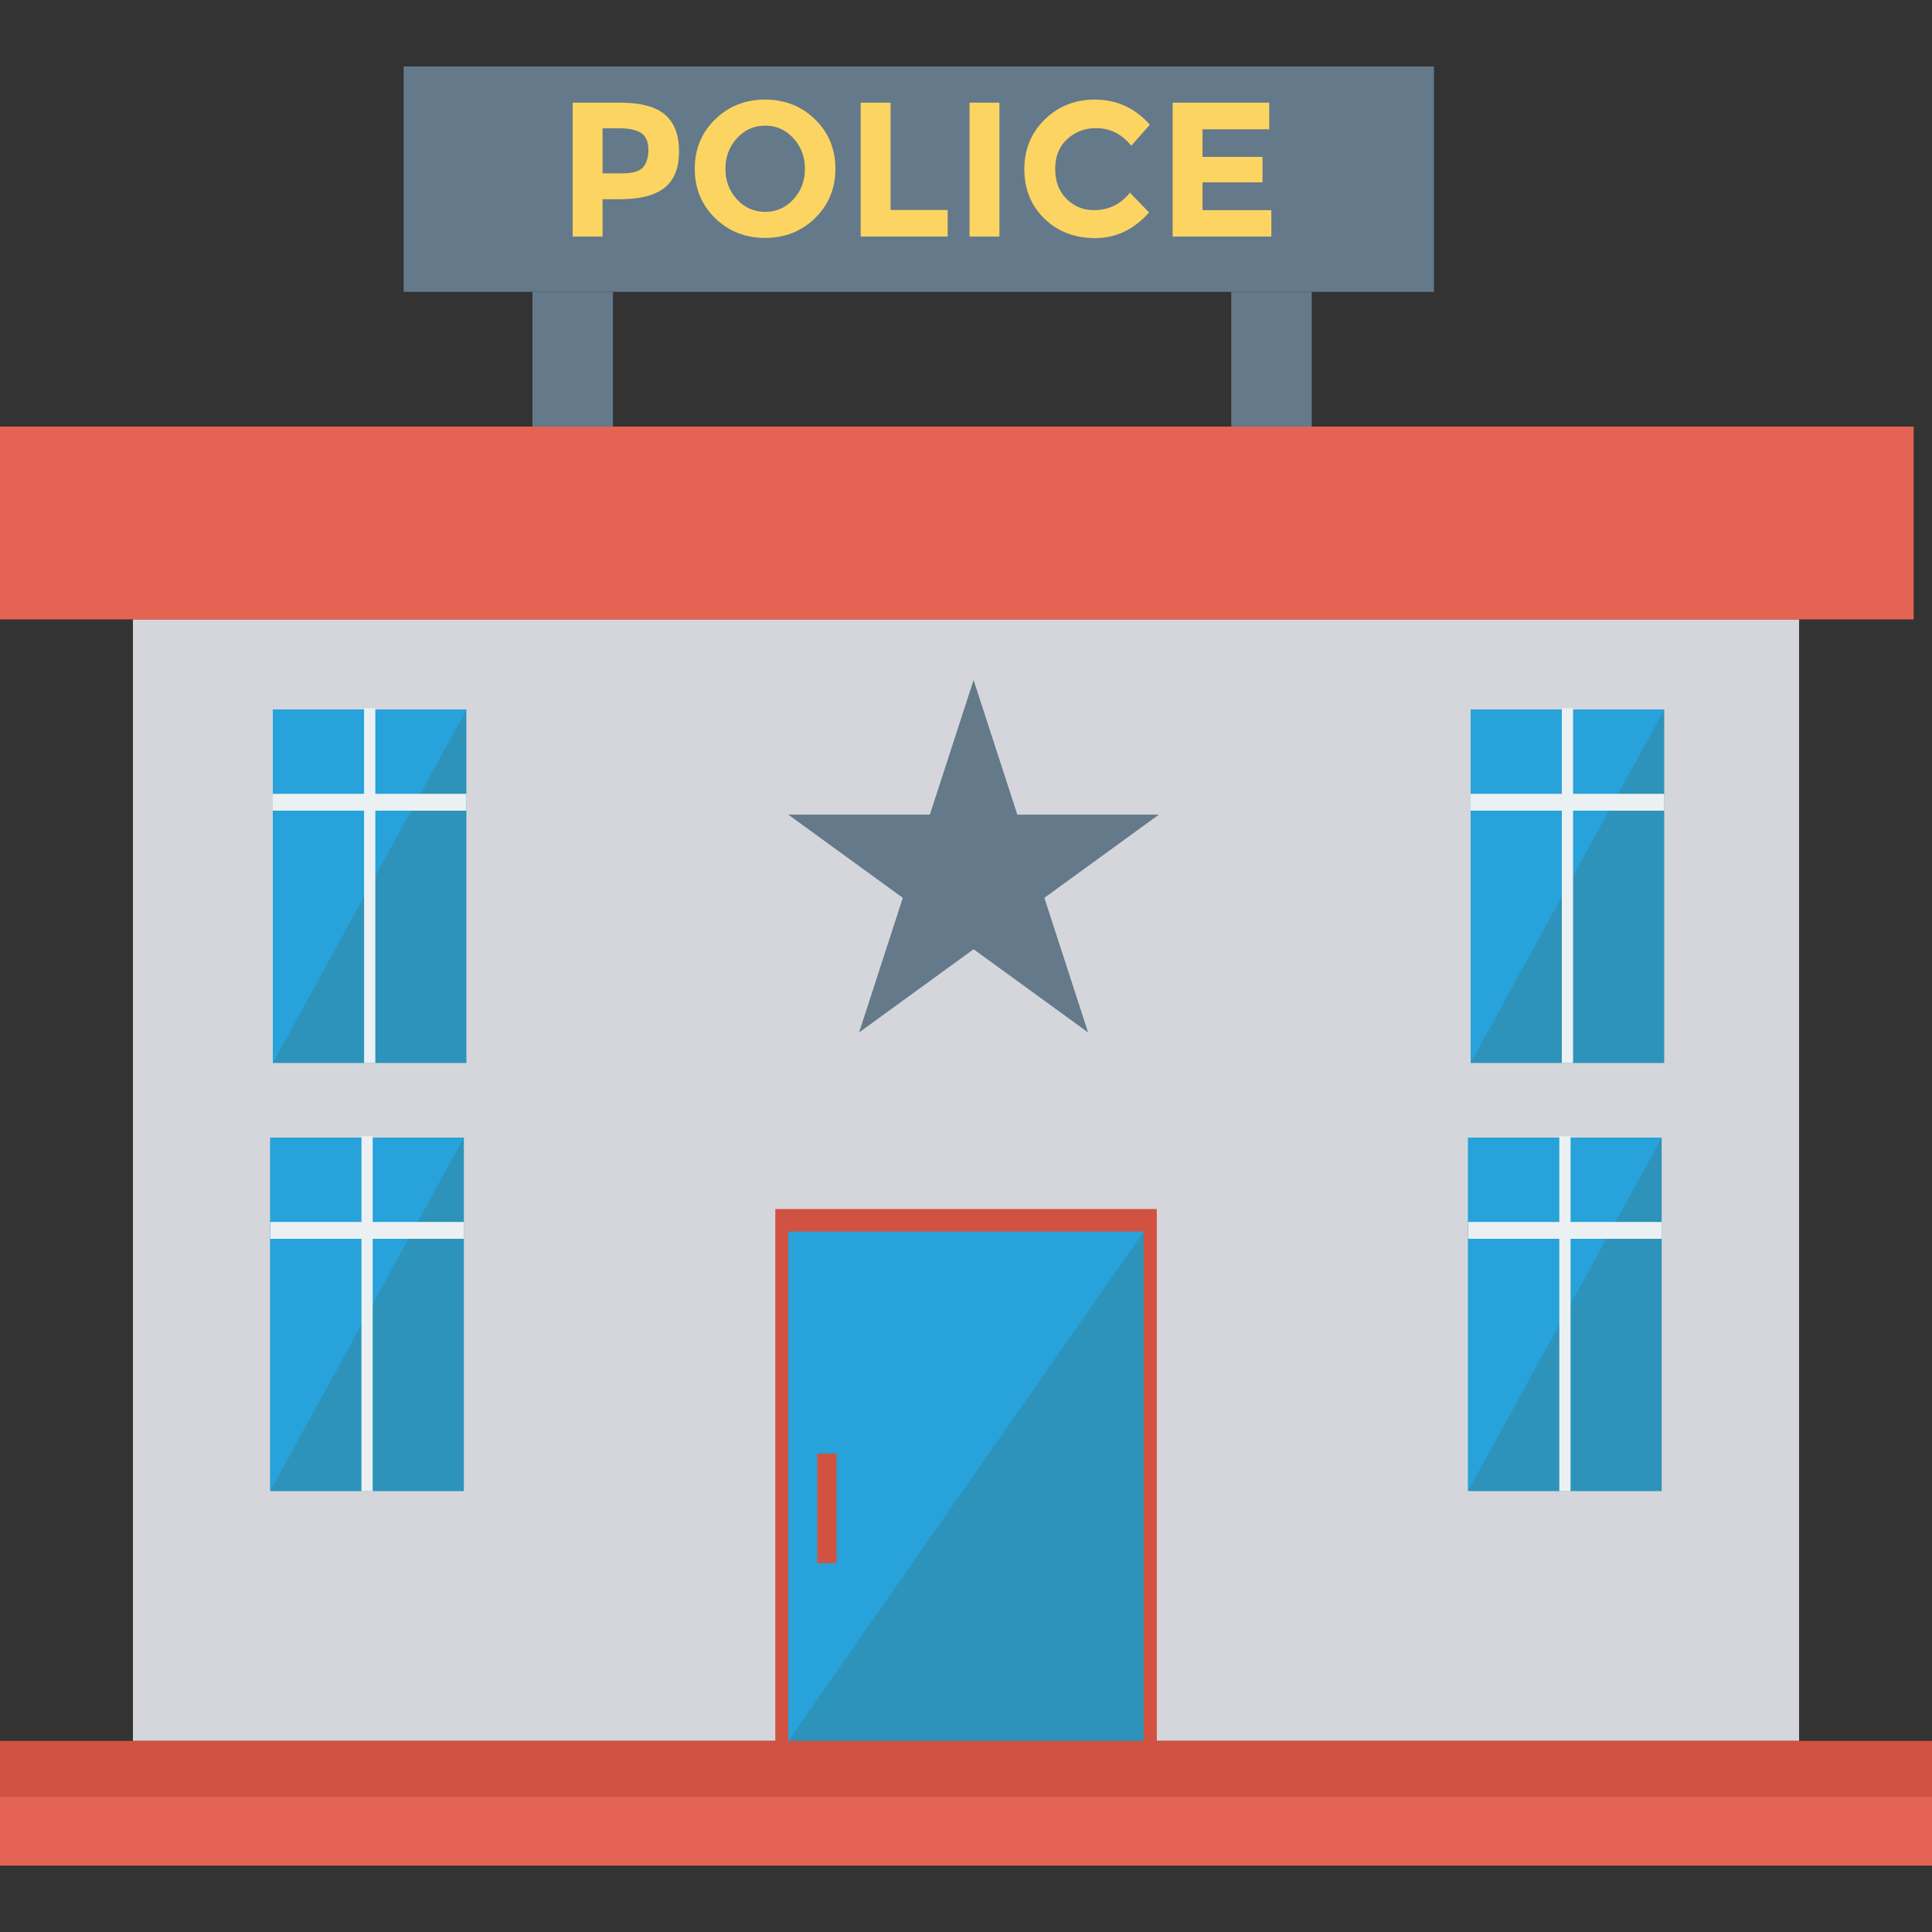 <?xml version="1.0" encoding="iso-8859-1"?>
<!-- Generator: Adobe Illustrator 19.0.0, SVG Export Plug-In . SVG Version: 6.00 Build 0)  -->
<svg xmlns="http://www.w3.org/2000/svg" xmlns:xlink="http://www.w3.org/1999/xlink" version="1.1" id="Capa_1" x="0px" y="0px" viewBox="0 0 426.667 426.667" style="enable-background:new 0 0 426.667 426.667;" xml:space="preserve">
<rect x="0" y="0" width="426.667" height="426.667" fill="#333333" stroke="none"/>
<rect x="29.359" y="136.783" style="fill:#D5D6DB;" width="367.957" height="247.68"/>
<rect y="384.463" style="fill:#D15241;" width="426.667" height="27.524"/>
<g>
	<rect y="396.794" style="fill:#E56353;" width="426.667" height="15.202"/>
	<rect y="94.202" style="fill:#E56353;" width="422.613" height="42.586"/>
</g>
<rect x="171.221" y="267.002" style="fill:#D15241;" width="84.254" height="122.419"/>
<rect x="174.093" y="271.994" style="fill:#2D93BA;" width="78.477" height="112.465"/>
<polygon style="fill:#27A2DB;" points="174.094,384.462 174.094,271.998 252.572,271.998 "/>
<rect x="180.48" y="321.018" style="fill:#D15241;" width="4.267" height="24.179"/>
<rect x="324.779" y="156.7" style="fill:#2D93BA;" width="42.752" height="78.054"/>
<polygon style="fill:#27A2DB;" points="324.791,234.756 324.791,156.7 367.562,156.7 "/>
<g>
	<rect x="344.917" y="156.393" style="fill:#EBF0F3;" width="2.483" height="78.366"/>
	<rect x="324.779" y="175.311" style="fill:#EBF0F3;" width="42.752" height="3.721"/>
</g>
<rect x="60.245" y="156.7" style="fill:#2D93BA;" width="42.752" height="78.054"/>
<polygon style="fill:#27A2DB;" points="60.257,234.756 60.257,156.7 103.029,156.7 "/>
<g>
	<rect x="80.405" y="156.393" style="fill:#EBF0F3;" width="2.483" height="78.366"/>
	<rect x="60.245" y="175.311" style="fill:#EBF0F3;" width="42.752" height="3.721"/>
</g>
<rect x="324.215" y="251.245" style="fill:#2D93BA;" width="42.752" height="78.054"/>
<polygon style="fill:#27A2DB;" points="324.214,329.299 324.214,251.244 366.985,251.244 "/>
<g>
	<rect x="344.363" y="250.938" style="fill:#EBF0F3;" width="2.483" height="78.366"/>
	<rect x="324.215" y="269.86" style="fill:#EBF0F3;" width="42.752" height="3.721"/>
</g>
<rect x="59.682" y="251.245" style="fill:#2D93BA;" width="42.752" height="78.054"/>
<polygon style="fill:#27A2DB;" points="59.68,329.299 59.68,251.244 102.452,251.244 "/>
<g>
	<rect x="79.825" y="250.938" style="fill:#EBF0F3;" width="2.483" height="78.366"/>
	<rect x="59.682" y="269.86" style="fill:#EBF0F3;" width="42.752" height="3.721"/>
</g>
<g>
	<polygon style="fill:#64798A;" points="215.01,150.182 224.669,179.909 255.925,179.909 230.638,198.281 240.297,228.007    215.01,209.635 189.723,228.007 199.381,198.281 174.094,179.909 205.351,179.909  "/>
	<rect x="89.139" y="14.671" style="fill:#64798A;" width="227.541" height="49.779"/>
	<rect x="117.585" y="64.463" style="fill:#64798A;" width="17.779" height="29.747"/>
	<rect x="271.915" y="64.463" style="fill:#64798A;" width="17.779" height="29.747"/>
</g>
<g>
	<path style="fill:#FCD462;" d="M146.852,25.314c2.072,1.761,3.111,4.472,3.111,8.122c0,3.656-1.067,6.328-3.194,8.022   c-2.133,1.689-5.383,2.539-9.756,2.539h-3.939v8.25h-6.6V22.67h10.456C141.469,22.67,144.775,23.547,146.852,25.314z    M142.008,36.947c0.789-0.889,1.183-2.183,1.183-3.889c0-1.711-0.517-2.922-1.544-3.639c-1.033-0.722-2.633-1.083-4.806-1.083   h-3.767v9.944h4.444C139.719,38.281,141.213,37.836,142.008,36.947z"/>
	<path style="fill:#FCD462;" d="M180.008,48.164c-2.989,2.922-6.672,4.378-11.044,4.378s-8.056-1.456-11.044-4.378   c-2.994-2.922-4.489-6.55-4.489-10.894s1.494-7.978,4.489-10.9c2.989-2.917,6.672-4.378,11.044-4.378s8.056,1.461,11.044,4.378   c2.989,2.922,4.483,6.556,4.483,10.9S182.997,45.242,180.008,48.164z M177.763,37.286c0-2.633-0.844-4.883-2.539-6.75   c-1.689-1.861-3.772-2.789-6.239-2.789c-2.472,0-4.55,0.928-6.244,2.789c-1.694,1.867-2.539,4.117-2.539,6.75   c0,2.639,0.844,4.883,2.539,6.728c1.694,1.85,3.772,2.772,6.244,2.772c2.467,0,4.55-0.922,6.239-2.772   C176.919,42.17,177.763,39.925,177.763,37.286z"/>
	<path style="fill:#FCD462;" d="M190.075,52.247V22.67h6.6v23.694h12.611v5.883H190.075z"/>
	<path style="fill:#FCD462;" d="M214.113,22.67h6.6v29.578h-6.6V22.67z"/>
	<path style="fill:#FCD462;" d="M241.575,46.408c3.244,0,5.894-1.283,7.956-3.85l4.233,4.356c-3.356,3.783-7.317,5.672-11.872,5.672   c-4.556,0-8.306-1.439-11.256-4.317c-2.95-2.878-4.422-6.511-4.422-10.894c0-4.389,1.506-8.05,4.506-10.983   c3.006-2.933,6.683-4.4,11.028-4.4c4.85,0,8.911,1.844,12.183,5.544l-4.1,4.65c-2.089-2.594-4.683-3.889-7.789-3.889   c-2.483,0-4.606,0.811-6.367,2.433c-1.767,1.622-2.644,3.806-2.644,6.556s0.828,4.961,2.494,6.622   C237.186,45.575,239.208,46.408,241.575,46.408z"/>
	<path style="fill:#FCD462;" d="M280.297,22.67v5.878h-14.728v6.094h13.25v5.628h-13.25v6.139h15.194v5.839h-21.794V22.67H280.297z"/>
</g>
<g>
</g>
<g>
</g>
<g>
</g>
<g>
</g>
<g>
</g>
<g>
</g>
<g>
</g>
<g>
</g>
<g>
</g>
<g>
</g>
<g>
</g>
<g>
</g>
<g>
</g>
<g>
</g>
<g>
</g>
</svg>
